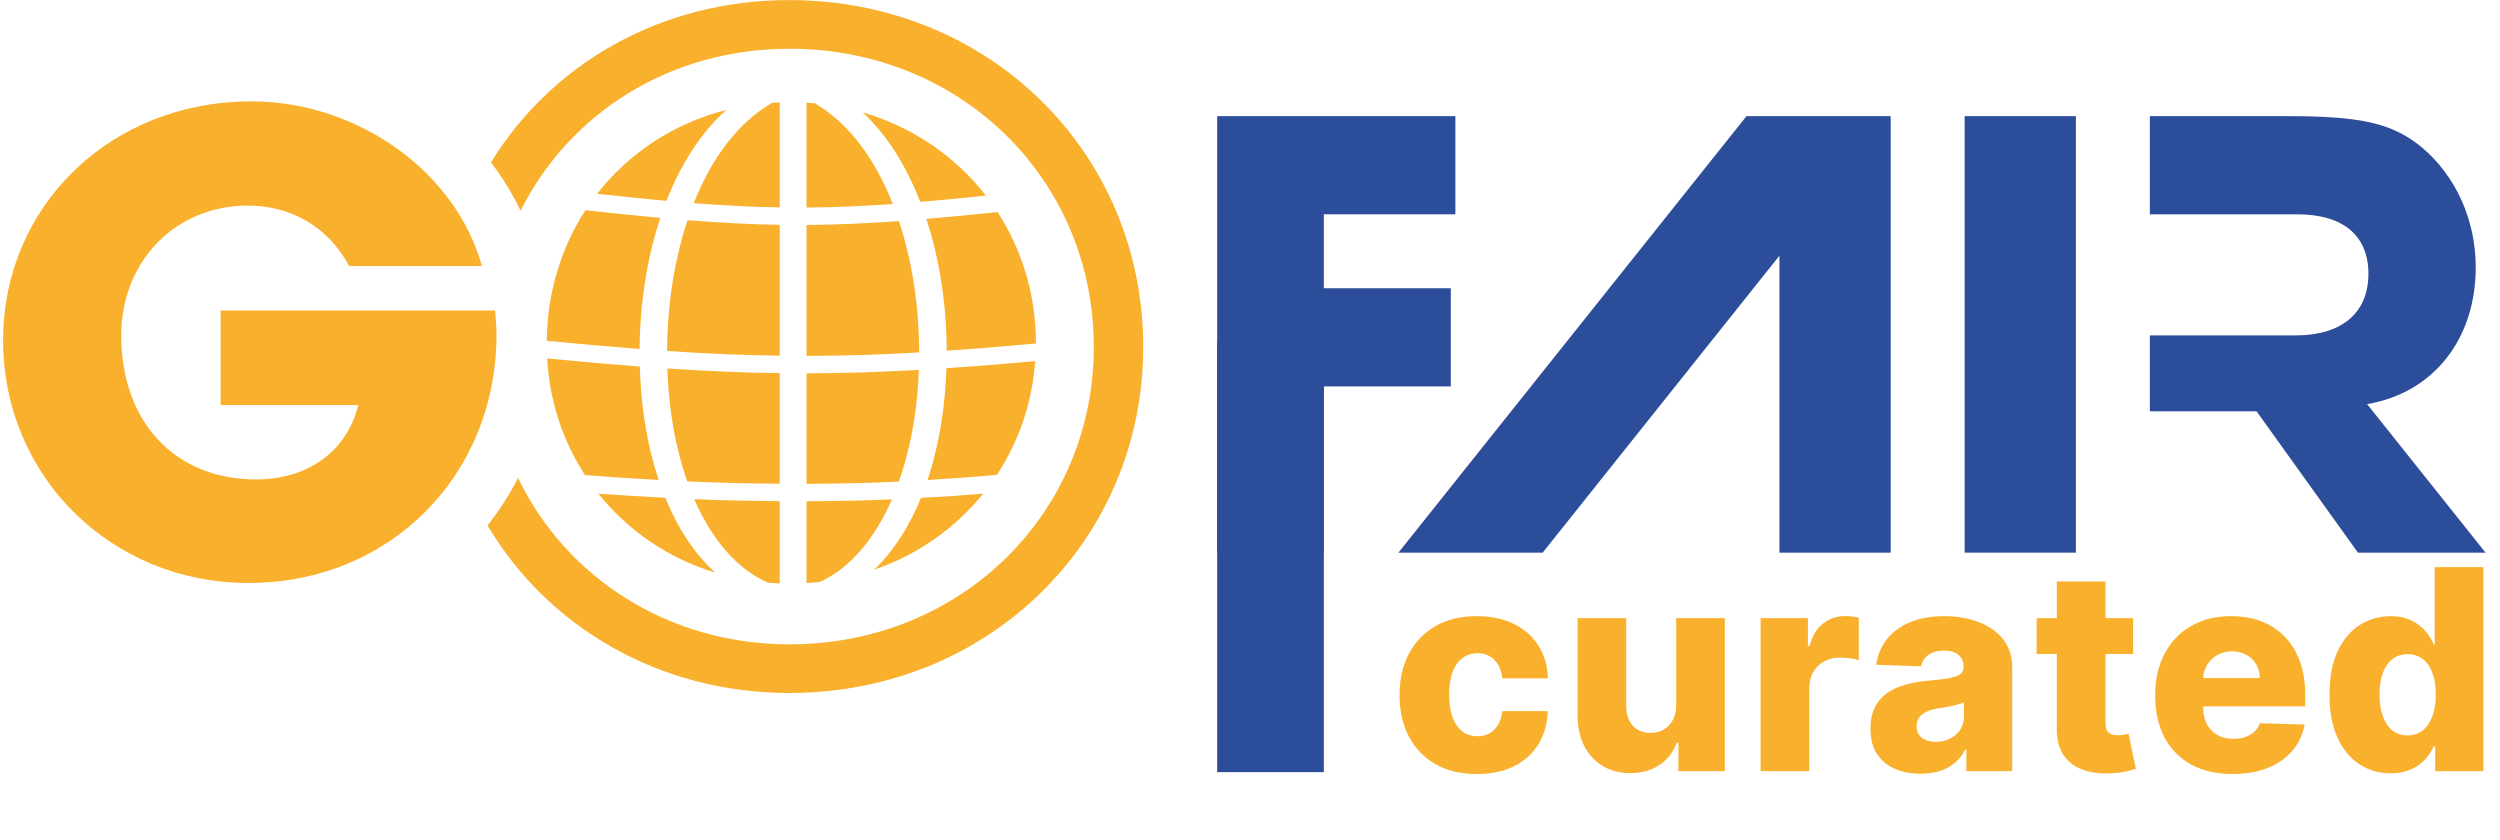 <svg width="509" height="171" viewBox="0 0 509 171" fill="none" xmlns="http://www.w3.org/2000/svg">
<path d="M247.816 69.587H269.533V157.208H247.816V69.587Z" fill="#2C4D9A"/>
<path d="M247.816 112.52V23.648H296.315V43.633H269.533V58.689H295.384V78.675H269.533V112.52H247.816Z" fill="#2C4D9A"/>
<path d="M355.582 23.649L284.716 112.52H314.084L362.294 52.06V112.52H384.944V23.648L355.582 23.649Z" fill="#2C4D9A"/>
<path d="M481.944 82.275C495.405 80.01 504.061 69.082 504.061 54.427C504.061 44.698 499.932 35.771 493.136 30.046C487.142 25.111 480.88 23.647 465.824 23.647H437.71V43.634H467.686C477.014 43.634 482.21 47.899 482.21 55.757C482.21 63.619 476.881 68.283 467.422 68.283L437.71 68.281V83.741H459.432L480.08 112.521H506.062L481.944 82.275Z" fill="#2C4D9A"/>
<path d="M100.806 63.228H44.92V82.471H72.934C70.671 91.81 62.747 97.611 52.136 97.611C35.58 97.611 24.687 85.868 24.687 68.318C24.687 53.182 35.723 41.86 50.439 41.86C59.348 41.86 66.848 46.25 71.094 54.171H98.12C92.744 34.79 72.652 20.638 51.146 20.638C22.564 20.638 0.632 41.86 0.632 69.31C0.632 96.903 22.564 118.694 50.578 118.694C79.302 118.694 101.091 96.903 101.091 68.036C101.091 66.483 100.948 65.49 100.806 63.228Z" fill="#F9B02C"/>
<path d="M139.987 44.836C137.244 53.054 135.859 62.316 135.816 71.463C143.891 72.002 151.373 72.323 158.759 72.424V45.774C152.807 45.682 146.783 45.376 139.987 44.836Z" fill="#F9B02C"/>
<path d="M165.88 21.02C165.329 20.968 164.77 20.935 164.213 20.9V42.255C169.794 42.217 175.466 41.98 181.777 41.531C178.241 32.552 172.952 25.14 165.88 21.02Z" fill="#F9B02C"/>
<path d="M157.251 20.913C150.139 24.991 144.812 32.383 141.246 41.365C147.578 41.858 153.215 42.142 158.759 42.23V20.831C158.252 20.851 157.751 20.88 157.251 20.913Z" fill="#F9B02C"/>
<path d="M187.14 71.757C187.128 62.578 185.764 53.27 183.031 45.009C176.263 45.501 170.205 45.76 164.213 45.797V72.46C171.693 72.452 179.167 72.214 187.14 71.757Z" fill="#F9B02C"/>
<path d="M166.932 118.48C172.988 115.7 178.045 109.837 181.593 101.682C175.919 101.917 170.115 102.034 164.213 102.057V118.718C165.127 118.662 166.032 118.582 166.932 118.48Z" fill="#F9B02C"/>
<path d="M188.604 44.569C191.362 52.974 192.716 62.275 192.748 71.406C198.44 71.019 204.425 70.532 210.912 69.933C210.912 69.916 210.912 69.897 210.912 69.88C210.912 59.941 208.054 50.804 203.098 43.164C197.825 43.723 193.046 44.191 188.604 44.569Z" fill="#F9B02C"/>
<path d="M135.872 75.031C135.987 78.49 136.292 81.91 136.796 85.225C137.504 89.872 138.572 94.15 139.937 98.022C146.283 98.299 152.555 98.445 158.759 98.49V75.973C151.364 75.873 143.893 75.56 135.872 75.031Z" fill="#F9B02C"/>
<path d="M156.366 118.641C157.158 118.708 157.955 118.756 158.759 118.788V102.04C153.012 101.997 147.212 101.871 141.346 101.631C144.96 109.967 150.146 115.921 156.366 118.641Z" fill="#F9B02C"/>
<path d="M183.006 98.064C184.38 94.18 185.456 89.886 186.164 85.218C186.653 81.995 186.956 78.672 187.08 75.31C179.113 75.759 171.621 75.998 164.213 76.006V98.507C170.61 98.482 176.886 98.343 183.006 98.064Z" fill="#F9B02C"/>
<path d="M210.767 73.524C204.365 74.104 198.393 74.583 192.689 74.964C192.569 78.521 192.273 82.035 191.757 85.423C191.084 89.856 190.1 93.965 188.843 97.732C193.637 97.447 198.373 97.109 202.981 96.669C207.392 89.96 210.152 82.079 210.767 73.524Z" fill="#F9B02C"/>
<path d="M134.113 97.721C132.859 93.963 131.879 89.858 131.207 85.435C130.677 81.938 130.378 78.309 130.266 74.634C124.366 74.187 118.135 73.638 111.393 72.979C111.898 81.781 114.647 89.87 119.102 96.729C124.141 97.135 129.139 97.451 134.113 97.721Z" fill="#F9B02C"/>
<path d="M187.36 41.097C191.474 40.751 195.884 40.327 200.722 39.82C194.51 31.833 185.818 25.852 175.651 22.881C180.714 27.605 184.579 33.943 187.36 41.097Z" fill="#F9B02C"/>
<path d="M135.455 101.348C130.937 101.115 126.398 100.846 121.825 100.504C127.821 108.015 136.042 113.67 145.627 116.596C141.47 112.824 138.031 107.667 135.455 101.348Z" fill="#F9B02C"/>
<path d="M135.689 40.892C138.563 33.57 142.583 27.118 147.866 22.387C137.163 25.108 128.038 31.166 121.575 39.461C126.737 40.03 131.385 40.503 135.689 40.892Z" fill="#F9B02C"/>
<path d="M187.505 101.377C185.063 107.358 181.845 112.291 177.979 115.997C186.861 112.933 194.495 107.53 200.177 100.511C196.033 100.865 191.79 101.139 187.505 101.377Z" fill="#F9B02C"/>
<path d="M119.198 42.796C114.288 50.359 111.432 59.446 111.315 69.387C118.083 70.051 124.326 70.608 130.223 71.059C130.291 61.963 131.666 52.712 134.436 44.361C129.81 43.939 124.794 43.42 119.198 42.796Z" fill="#F9B02C"/>
<path d="M160.709 0.018C134.534 0.018 112.318 12.98 99.952 33.055C102.306 36.126 104.337 39.428 105.986 42.92C115.905 23.072 136.326 9.924 160.766 9.924C195.593 9.924 222.697 36.517 222.697 70.623C222.697 104.583 195.593 131.186 160.766 131.186C136.012 131.186 115.232 117.563 105.481 97.316C103.721 100.731 101.634 103.963 99.251 106.988C111.5 127.588 134.128 141.094 160.709 141.094C201.226 141.094 232.76 110.142 232.76 70.636C232.76 30.956 201.226 0.018 160.709 0.018Z" fill="#F9B02C"/>
<path d="M400.002 23.648H422.65V112.52H400.002V23.648Z" fill="#2C4D9A"/>
<path d="M300.682 157.588C297.397 157.588 294.578 156.912 292.226 155.56C289.887 154.209 288.09 152.33 286.832 149.923C285.575 147.504 284.947 144.705 284.947 141.529C284.947 138.338 285.575 135.54 286.832 133.134C288.103 130.714 289.908 128.829 292.246 127.477C294.598 126.125 297.403 125.449 300.661 125.449C303.541 125.449 306.048 125.969 308.184 127.01C310.333 128.051 312.01 129.525 313.213 131.431C314.429 133.323 315.071 135.547 315.139 138.102H305.872C305.683 136.507 305.142 135.256 304.25 134.351C303.372 133.445 302.223 132.992 300.803 132.992C299.654 132.992 298.647 133.316 297.782 133.965C296.917 134.601 296.241 135.547 295.754 136.804C295.281 138.048 295.045 139.589 295.045 141.427C295.045 143.266 295.281 144.82 295.754 146.091C296.241 147.348 296.917 148.301 297.782 148.95C298.647 149.585 299.654 149.903 300.803 149.903C301.722 149.903 302.533 149.707 303.236 149.315C303.953 148.923 304.541 148.348 305.001 147.591C305.46 146.821 305.751 145.888 305.872 144.793H315.139C315.044 147.362 314.402 149.606 313.213 151.525C312.037 153.445 310.381 154.939 308.245 156.006C306.123 157.061 303.601 157.588 300.682 157.588ZM341.279 143.556V125.855H351.174V157H341.725V151.201H341.4C340.711 153.107 339.535 154.621 337.872 155.743C336.223 156.851 334.229 157.406 331.89 157.406C329.768 157.406 327.902 156.919 326.294 155.946C324.685 154.972 323.435 153.614 322.543 151.87C321.65 150.113 321.198 148.058 321.184 145.706V125.855H331.099V143.759C331.113 145.449 331.559 146.78 332.438 147.754C333.316 148.727 334.513 149.214 336.027 149.214C337.014 149.214 337.899 148.997 338.683 148.565C339.481 148.119 340.109 147.477 340.569 146.638C341.042 145.787 341.279 144.759 341.279 143.556ZM358.456 157V125.855H368.087V131.532H368.412C368.979 129.477 369.905 127.95 371.19 126.95C372.474 125.936 373.968 125.429 375.671 125.429C376.13 125.429 376.604 125.463 377.09 125.53C377.577 125.584 378.03 125.672 378.449 125.794V134.411C377.976 134.249 377.354 134.121 376.583 134.026C375.826 133.932 375.15 133.884 374.556 133.884C373.379 133.884 372.318 134.148 371.372 134.675C370.439 135.189 369.703 135.912 369.162 136.845C368.635 137.764 368.371 138.845 368.371 140.089V157H358.456ZM391.069 157.527C389.081 157.527 387.317 157.196 385.776 156.534C384.249 155.858 383.039 154.844 382.147 153.492C381.268 152.127 380.829 150.417 380.829 148.362C380.829 146.632 381.133 145.172 381.741 143.982C382.349 142.793 383.188 141.826 384.255 141.083C385.323 140.339 386.554 139.778 387.946 139.4C389.338 139.008 390.825 138.744 392.407 138.609C394.178 138.447 395.604 138.278 396.685 138.102C397.767 137.913 398.551 137.649 399.037 137.311C399.538 136.96 399.788 136.466 399.788 135.831V135.729C399.788 134.689 399.429 133.884 398.713 133.316C397.997 132.749 397.03 132.465 395.813 132.465C394.502 132.465 393.448 132.749 392.65 133.316C391.853 133.884 391.346 134.668 391.129 135.669L381.984 135.344C382.255 133.452 382.951 131.762 384.073 130.275C385.209 128.774 386.763 127.598 388.737 126.747C390.724 125.882 393.11 125.449 395.894 125.449C397.882 125.449 399.713 125.686 401.39 126.159C403.066 126.618 404.526 127.294 405.769 128.186C407.013 129.065 407.973 130.147 408.649 131.431C409.338 132.715 409.683 134.182 409.683 135.831V157H400.355V152.661H400.112C399.558 153.715 398.848 154.607 397.983 155.337C397.131 156.067 396.124 156.615 394.962 156.98C393.813 157.345 392.515 157.527 391.069 157.527ZM394.13 151.039C395.198 151.039 396.158 150.822 397.01 150.39C397.875 149.957 398.564 149.362 399.078 148.605C399.592 147.835 399.848 146.943 399.848 145.929V142.968C399.565 143.117 399.22 143.252 398.814 143.374C398.422 143.496 397.99 143.61 397.517 143.719C397.044 143.827 396.557 143.921 396.057 144.002C395.557 144.084 395.077 144.158 394.617 144.225C393.684 144.374 392.887 144.604 392.224 144.915C391.575 145.226 391.075 145.631 390.724 146.132C390.386 146.618 390.217 147.199 390.217 147.875C390.217 148.903 390.582 149.687 391.312 150.227C392.055 150.768 392.995 151.039 394.13 151.039ZM434.297 125.855V133.154H414.648V125.855H434.297ZM418.764 118.393H428.68V147.206C428.68 147.815 428.774 148.308 428.964 148.686C429.166 149.051 429.457 149.315 429.836 149.477C430.214 149.626 430.667 149.7 431.194 149.7C431.573 149.7 431.971 149.666 432.39 149.599C432.823 149.518 433.147 149.45 433.364 149.396L434.864 156.554C434.391 156.689 433.722 156.858 432.857 157.061C432.005 157.264 430.985 157.392 429.795 157.446C427.47 157.554 425.476 157.284 423.813 156.635C422.164 155.973 420.9 154.945 420.022 153.553C419.156 152.161 418.737 150.41 418.764 148.301V118.393ZM454.551 157.588C451.293 157.588 448.481 156.946 446.115 155.662C443.763 154.364 441.952 152.519 440.681 150.126C439.424 147.72 438.795 144.861 438.795 141.549C438.795 138.332 439.431 135.52 440.701 133.114C441.972 130.694 443.763 128.815 446.075 127.477C448.386 126.125 451.11 125.449 454.246 125.449C456.463 125.449 458.491 125.794 460.33 126.483C462.168 127.173 463.756 128.193 465.095 129.545C466.433 130.897 467.474 132.566 468.217 134.553C468.961 136.527 469.333 138.791 469.333 141.346V143.82H442.263V138.061H460.107C460.093 137.007 459.843 136.067 459.356 135.243C458.87 134.418 458.2 133.776 457.349 133.316C456.511 132.843 455.544 132.607 454.449 132.607C453.341 132.607 452.347 132.857 451.469 133.357C450.59 133.844 449.894 134.513 449.38 135.364C448.866 136.203 448.596 137.156 448.569 138.224V144.084C448.569 145.354 448.819 146.469 449.319 147.429C449.819 148.376 450.529 149.112 451.448 149.639C452.367 150.167 453.462 150.43 454.733 150.43C455.612 150.43 456.409 150.309 457.126 150.065C457.842 149.822 458.457 149.464 458.971 148.991C459.485 148.517 459.87 147.936 460.127 147.247L469.231 147.51C468.853 149.552 468.021 151.329 466.737 152.843C465.466 154.344 463.797 155.513 461.729 156.351C459.66 157.176 457.268 157.588 454.551 157.588ZM486.743 157.446C484.445 157.446 482.356 156.851 480.477 155.662C478.598 154.472 477.098 152.688 475.976 150.309C474.854 147.929 474.293 144.976 474.293 141.448C474.293 137.784 474.874 134.77 476.037 132.404C477.199 130.038 478.72 128.288 480.599 127.152C482.491 126.017 484.526 125.449 486.702 125.449C488.338 125.449 489.737 125.733 490.9 126.301C492.062 126.855 493.022 127.571 493.779 128.45C494.536 129.329 495.11 130.241 495.502 131.187H495.705V115.473H505.621V157H495.807V151.951H495.502C495.083 152.911 494.489 153.81 493.718 154.648C492.948 155.486 491.981 156.162 490.818 156.676C489.669 157.189 488.311 157.446 486.743 157.446ZM490.19 149.721C491.393 149.721 492.42 149.383 493.272 148.707C494.124 148.017 494.779 147.051 495.239 145.807C495.698 144.563 495.928 143.104 495.928 141.427C495.928 139.724 495.698 138.257 495.239 137.027C494.793 135.797 494.137 134.851 493.272 134.188C492.42 133.526 491.393 133.195 490.19 133.195C488.96 133.195 487.919 133.533 487.067 134.209C486.216 134.885 485.567 135.838 485.121 137.068C484.688 138.298 484.472 139.751 484.472 141.427C484.472 143.104 484.695 144.563 485.141 145.807C485.587 147.051 486.229 148.017 487.067 148.707C487.919 149.383 488.96 149.721 490.19 149.721Z" fill="#F9B02C"/>
</svg>

